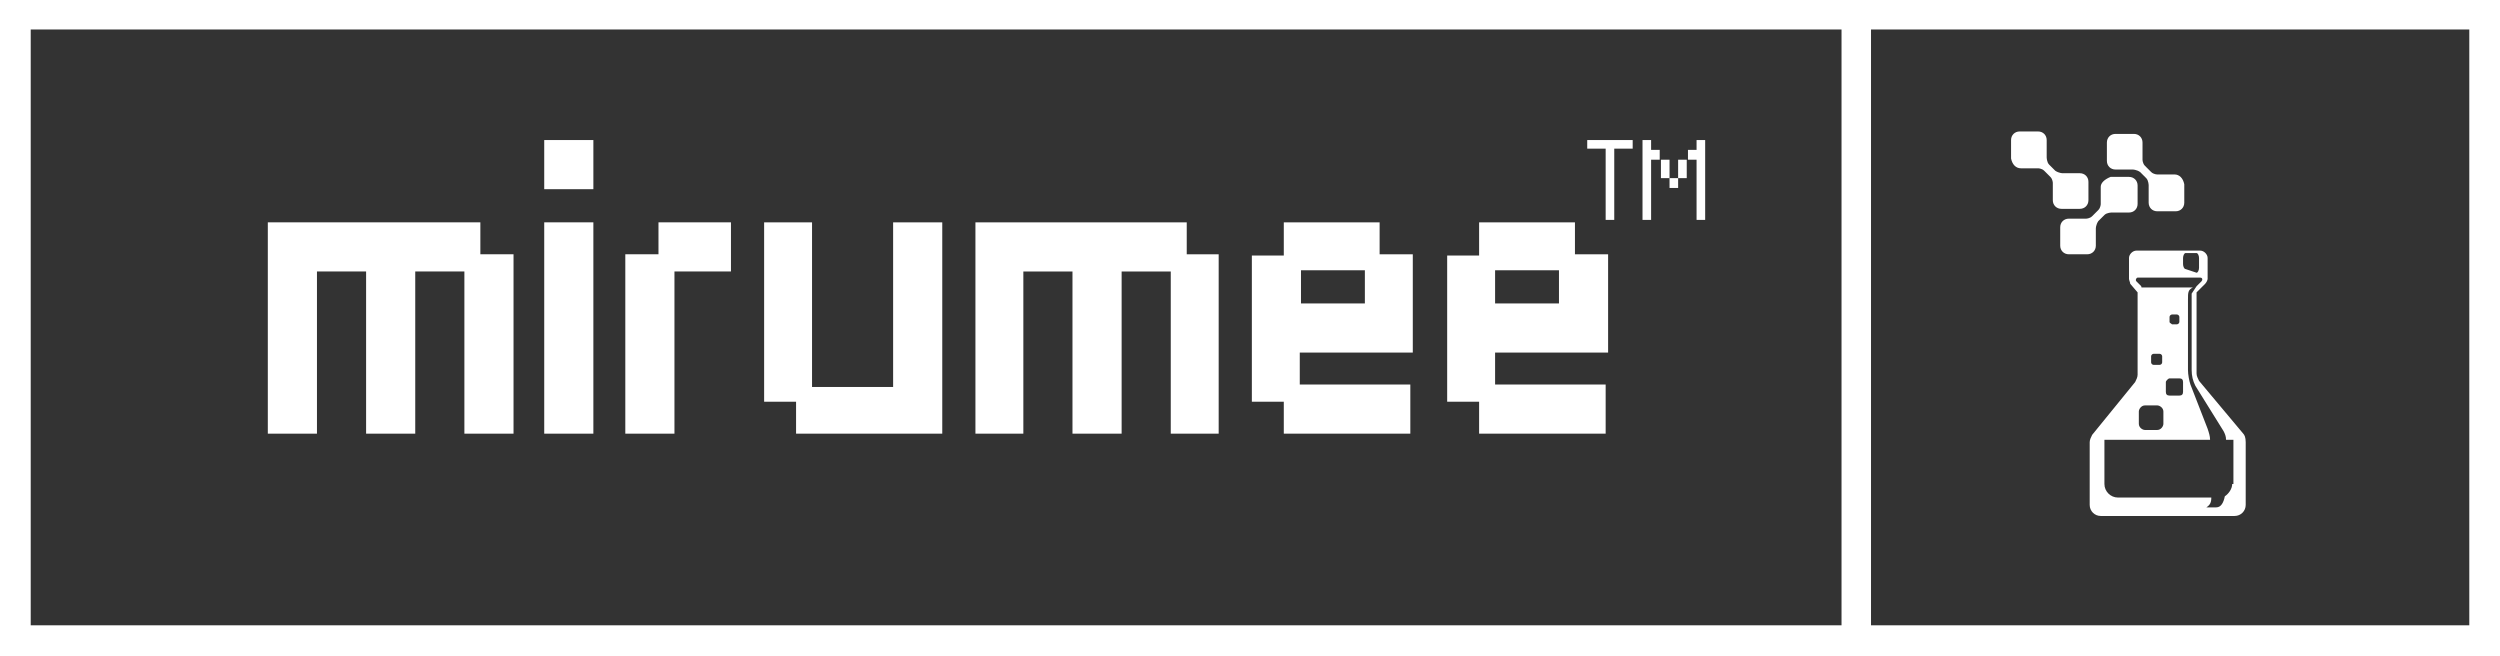 <?xml version="1.0" encoding="utf-8"?>
<!-- Generator: Adobe Illustrator 16.0.0, SVG Export Plug-In . SVG Version: 6.00 Build 0)  -->
<!DOCTYPE svg PUBLIC "-//W3C//DTD SVG 1.1//EN" "http://www.w3.org/Graphics/SVG/1.1/DTD/svg11.dtd">
<svg version="1.1" id="Layer_1" xmlns="http://www.w3.org/2000/svg" xmlns:xlink="http://www.w3.org/1999/xlink" x="0px" y="0px"
	 width="348.401px" height="91.423px" viewBox="0 0 348.401 91.423" enable-background="new 0 0 348.401 91.423"
	 xml:space="preserve">
<rect x="0" y="0" width="348.401" height="91.423" fill="#333333" stroke="none"/>
<g>
	<path fill="#FFFFFF" d="M312.62,60.435l-6.163-7.361c-0.172-0.343-0.343-0.686-0.343-1.027v-11.3l1.198-1.198
		c0.171-0.172,0.343-0.514,0.343-0.685v-2.911c0-0.514-0.514-1.027-1.027-1.027h-8.902c-0.514,0-1.027,0.514-1.027,1.027v2.911
		c0,0.171,0.171,0.514,0.171,0.685l1.027,1.198v11.471c0,0.343-0.171,0.685-0.343,1.027l-5.992,7.361
		c-0.171,0.343-0.342,0.686-0.342,1.027v8.731c0,0.856,0.685,1.541,1.54,1.541h18.662c0.855,0,1.54-0.685,1.54-1.541v-8.731
		C312.962,60.949,312.791,60.606,312.62,60.435z M304.231,35.953c0-0.342,0.172-0.685,0.343-0.685h1.541
		c0.171,0,0.343,0.343,0.343,0.685v1.37c0,0.342-0.172,0.685-0.343,0.685l-1.541-0.514c-0.171,0-0.343-0.343-0.343-0.685V35.953z
		 M311.079,67.455c0,0.685-0.514,1.37-1.027,1.712c-0.171,0.856-0.514,1.541-1.198,1.541h-1.37c0.514-0.343,0.686-0.685,0.686-1.37
		h-13.012c-1.027,0-1.884-0.855-1.884-1.883v-6.163h14.724c0-0.514-0.171-1.027-0.342-1.541l-2.397-6.163
		c-0.171-0.514-0.342-1.37-0.342-2.055v-9.759l0,0c0-1.027,0-1.37,0.685-1.712h0.171h-7.19c-0.171,0-0.171,0-0.171-0.172
		l-0.685-0.685c-0.172-0.171,0-0.514,0.171-0.514h8.731c0.342,0,0.342,0.343,0.171,0.514l-0.685,0.685l0,0l-0.685,1.027
		c0,0,0,0,0,0.343v10.272c0,0.855,0.171,1.541,0.514,2.226l3.938,6.334c0.171,0.343,0.342,0.686,0.342,1.199h1.027v6.163H311.079z
		 M300.636,56.498c0.342,0,0.855,0.343,0.855,0.855v1.713c0,0.342-0.342,0.855-0.855,0.855h-1.712c-0.343,0-0.856-0.342-0.856-0.855
		v-1.713c0-0.342,0.343-0.855,0.856-0.855H300.636z M299.78,50.505v-0.856c0-0.171,0.172-0.342,0.343-0.342h0.855
		c0.172,0,0.343,0.171,0.343,0.342v0.856c0,0.171-0.171,0.343-0.343,0.343h-0.855C299.951,50.848,299.78,50.676,299.78,50.505z
		 M302.348,52.731h1.37c0.342,0,0.513,0.171,0.513,0.514v1.369c0,0.343-0.171,0.514-0.513,0.514h-1.37
		c-0.343,0-0.514-0.171-0.514-0.514v-1.369C301.834,53.074,302.177,52.731,302.348,52.731z M302.348,44.856V44.17
		c0-0.171,0.171-0.342,0.343-0.342h0.685c0.171,0,0.342,0.171,0.342,0.342v0.686c0,0.171-0.171,0.342-0.342,0.342h-0.685
		C302.519,45.027,302.348,45.027,302.348,44.856z"/>
	<g>
		<g>
			<path fill="#FFFFFF" d="M303.032,24.311h-2.396l0,0l0,0c0,0-0.514,0-0.856-0.343l-0.855-0.855
				c-0.343-0.343-0.343-0.856-0.343-0.856V19.86c0-0.686-0.514-1.199-1.198-1.199h-2.568c-0.685,0-1.198,0.513-1.198,1.199v2.567
				c0,0.686,0.514,1.199,1.198,1.199h2.397l0,0c0,0,0.514,0,1.027,0.342l0.855,0.856l0,0c0.343,0.342,0.343,1.027,0.343,1.027l0,0
				l0,0v2.396c0,0.685,0.514,1.198,1.198,1.198h2.568c0.685,0,1.198-0.514,1.198-1.198V25.68
				C304.231,24.825,303.718,24.311,303.032,24.311z"/>
		</g>
		<g>
			<path fill="#FFFFFF" d="M281.632,23.455h2.396l0,0l0,0c0,0,0.514,0,0.856,0.343l0.856,0.855c0.342,0.343,0.342,0.856,0.342,0.856
				v2.396c0,0.686,0.514,1.199,1.198,1.199h2.568c0.685,0,1.198-0.514,1.198-1.199v-2.567c0-0.686-0.514-1.198-1.198-1.198h-2.396
				l0,0c0,0-0.514,0-1.027-0.343l-0.856-0.856l0,0c-0.342-0.342-0.342-1.026-0.342-1.026l0,0l0,0v-2.397
				c0-0.685-0.514-1.198-1.199-1.198h-2.567c-0.686,0-1.198,0.514-1.198,1.198v2.568C280.434,22.941,280.948,23.455,281.632,23.455z
				"/>
		</g>
		<g>
			<path fill="#FFFFFF" d="M292.76,26.023v2.396l0,0l0,0c0,0,0,0.514-0.342,0.856l-0.856,0.856
				c-0.342,0.342-0.855,0.342-0.855,0.342h-2.397c-0.685,0-1.198,0.514-1.198,1.198v2.568c0,0.685,0.514,1.198,1.198,1.198h2.568
				c0.685,0,1.198-0.514,1.198-1.198v-2.396l0,0c0,0,0-0.514,0.343-1.027l0.855-0.856l0,0c0.343-0.342,1.027-0.342,1.027-0.342l0,0
				l0,0h2.397c0.685,0,1.198-0.514,1.198-1.199v-2.567c0-0.686-0.514-1.199-1.198-1.199h-2.568
				C293.274,24.996,292.76,25.509,292.76,26.023z"/>
		</g>
	</g>
	<g>
		<g>
			<g>
				<path fill="#FFFFFF" d="M221.367,19.517h6.164v1.198h-2.568v9.93h-1.198v-9.93h-2.568v-1.198H221.367z"/>
			</g>
			<g>
				<path fill="#FFFFFF" d="M228.901,30.645V19.517h1.198v1.37h1.199v1.369h-1.199v8.389H228.901z M231.469,24.825v-2.568h1.198
					v2.568h1.198v1.369h-1.198v-1.369H231.469z M233.865,24.825v-2.568h1.199v2.568H233.865z M236.434,30.645v-8.389h-1.198v-1.369
					h1.198v-1.37h1.198v11.128H236.434z"/>
			</g>
		</g>
		<g>
			<g>
				<path fill="#FFFFFF" d="M66.77,30.988H55.299h-2.396h-15.58v29.447h6.849V37.836h6.848v22.599h6.849V37.836h6.848v22.599h6.849
					V35.439h-4.623v-4.451H66.77z M91.766,30.988v4.451h-4.623v24.996h6.849V37.836h7.875v-6.849H91.766z M75.844,60.435h6.848
					V30.988h-6.848V60.435z"/>
			</g>
		</g>
		<g>
			<polygon fill="#FFFFFF" points="165.384,30.988 153.913,30.988 151.517,30.988 135.937,30.988 135.937,60.435 142.614,60.435 
				142.614,37.836 149.462,37.836 149.462,60.435 156.31,60.435 156.31,37.836 163.158,37.836 163.158,60.435 169.835,60.435 
				169.835,35.439 165.384,35.439 			"/>
		</g>
		<g>
			<g>
				<path fill="#FFFFFF" d="M192.434,30.988h-13.524v4.623h-4.451v20.373h4.451v4.451h17.634v-6.848h-15.408v-4.452h15.751V35.439
					h-4.623v-4.451H192.434z M181.306,37.665h8.902v4.623h-8.902V37.665z"/>
			</g>
		</g>
		<g>
			<g>
				<path fill="#FFFFFF" d="M219.656,30.988H206.13v4.623h-4.451v20.373h4.451v4.451h17.635v-6.848h-15.408v-4.452h15.75V35.439
					h-4.622v-4.451H219.656z M208.357,37.665h8.902v4.623h-8.902V37.665z"/>
			</g>
		</g>
		<g>
			<rect x="75.844" y="19.517" fill="#FFFFFF" width="6.848" height="6.849"/>
		</g>
		<g>
			<polygon fill="#FFFFFF" points="124.466,53.929 113.166,53.929 113.166,30.988 106.49,30.988 106.49,55.984 110.941,55.984 
				110.941,60.435 126.521,60.435 131.314,60.435 131.314,55.984 131.314,30.988 124.466,30.988 			"/>
		</g>
	</g>
	<path fill="#FFFFFF" d="M260.745,0h-4.109H0v91.423h256.636h4.28h87.485V0H260.745z M256.636,87.143H4.28V4.109h252.356V87.143z
		 M344.122,87.143h-83.377V4.109h83.377V87.143z"/>
</g>
</svg>
